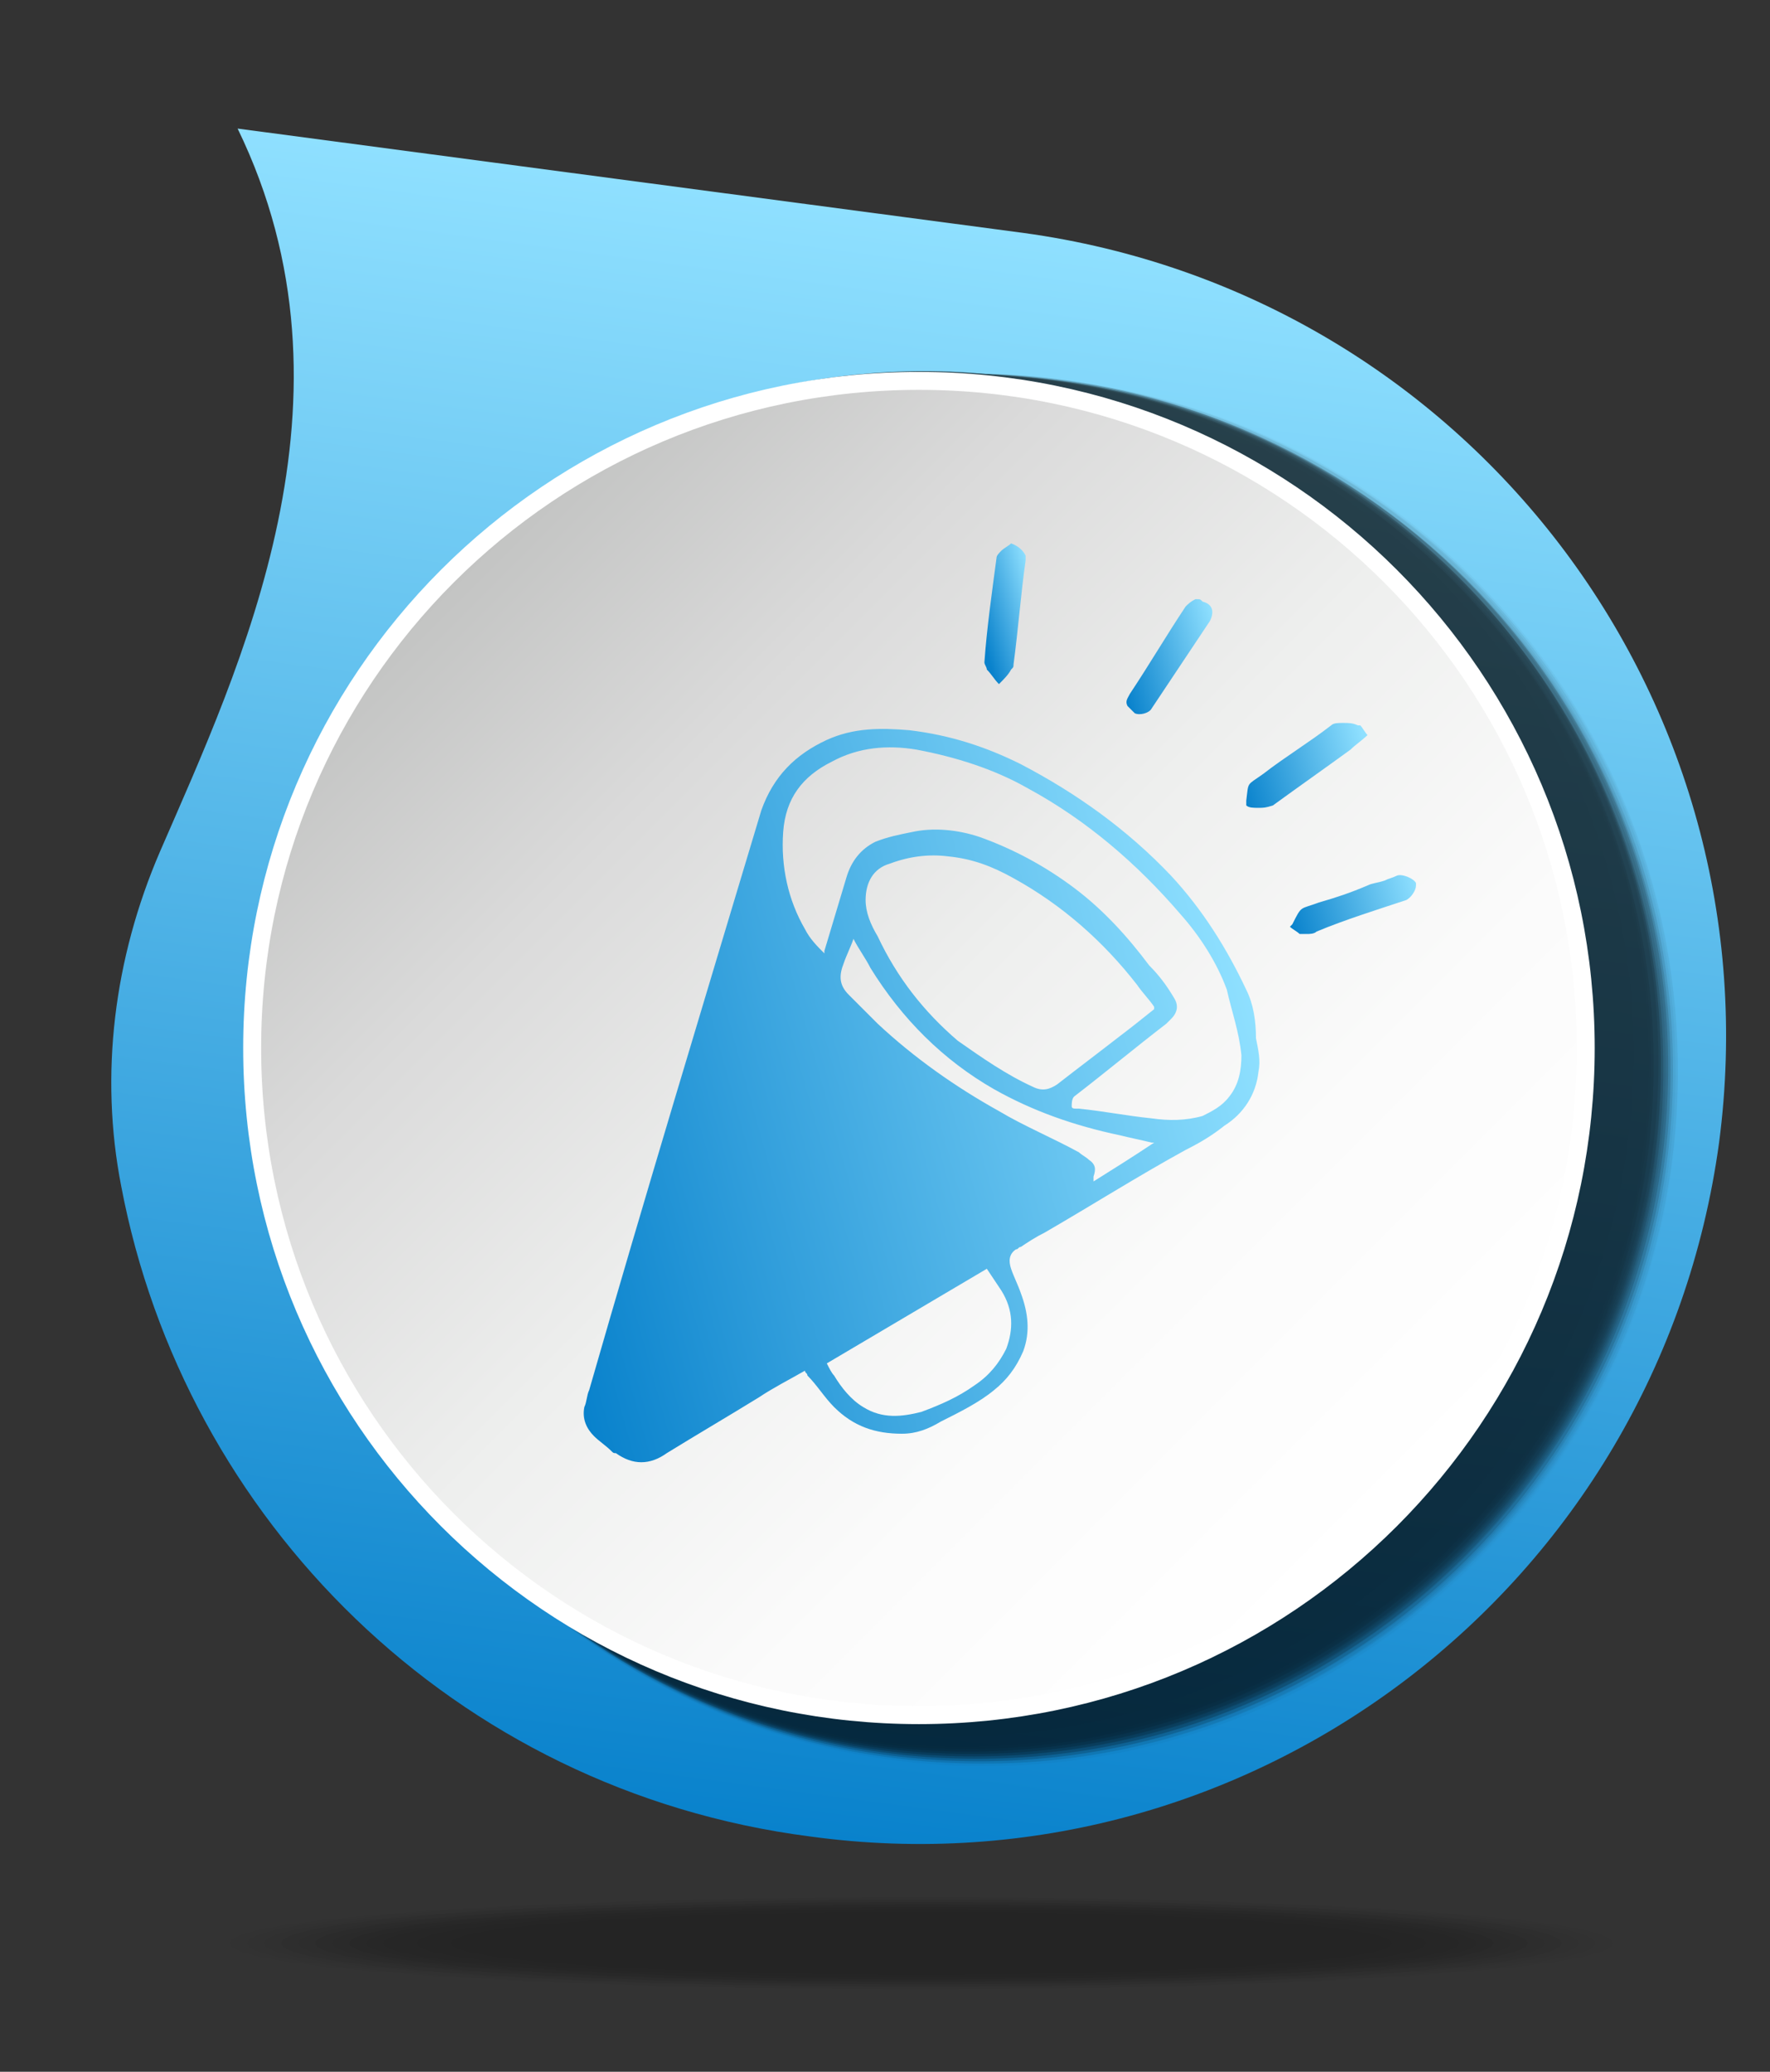 <?xml version="1.0" encoding="utf-8"?>
<!-- Generator: Adobe Illustrator 21.0.0, SVG Export Plug-In . SVG Version: 6.00 Build 0)  -->
<svg version="1.1" id="Calque_1" xmlns="http://www.w3.org/2000/svg" xmlns:xlink="http://www.w3.org/1999/xlink" x="0px" y="0px"
	 viewBox="0 0 73 85.4" style="enable-background:new 0 0 73 85.4;" xml:space="preserve">
<rect x="0" y="0" width="73" height="85.4" fill="#333333" stroke="none"/>
<style type="text/css">
	.st0{opacity:0.3;}
	.st1{opacity:0;fill:url(#SVGID_1_);}
	.st2{opacity:2.439100e-02;fill:url(#SVGID_2_);}
	.st3{opacity:4.878100e-02;fill:url(#SVGID_3_);}
	.st4{opacity:7.317100e-02;fill:url(#SVGID_4_);}
	.st5{opacity:9.756100e-02;fill:url(#SVGID_5_);}
	.st6{opacity:0.122;fill:url(#SVGID_6_);}
	.st7{opacity:0.146;fill:url(#SVGID_7_);}
	.st8{opacity:0.171;fill:url(#SVGID_8_);}
	.st9{opacity:0.195;fill:url(#SVGID_9_);}
	.st10{opacity:0.22;fill:url(#SVGID_10_);}
	.st11{opacity:0.244;fill:url(#SVGID_11_);}
	.st12{opacity:0.268;fill:url(#SVGID_12_);}
	.st13{opacity:0.293;fill:url(#SVGID_13_);}
	.st14{opacity:0.317;fill:url(#SVGID_14_);}
	.st15{opacity:0.342;fill:url(#SVGID_15_);}
	.st16{opacity:0.366;fill:url(#SVGID_16_);}
	.st17{opacity:0.39;fill:url(#SVGID_17_);}
	.st18{opacity:0.415;fill:url(#SVGID_18_);}
	.st19{opacity:0.439;fill:url(#SVGID_19_);}
	.st20{opacity:0.463;fill:url(#SVGID_20_);}
	.st21{opacity:0.488;fill:url(#SVGID_21_);}
	.st22{opacity:0.512;fill:url(#SVGID_22_);}
	.st23{opacity:0.537;fill:url(#SVGID_23_);}
	.st24{opacity:0.561;fill:url(#SVGID_24_);}
	.st25{opacity:0.585;fill:url(#SVGID_25_);}
	.st26{opacity:0.61;fill:url(#SVGID_26_);}
	.st27{opacity:0.634;fill:url(#SVGID_27_);}
	.st28{opacity:0.658;fill:url(#SVGID_28_);}
	.st29{opacity:0.683;fill:url(#SVGID_29_);}
	.st30{opacity:0.707;fill:url(#SVGID_30_);}
	.st31{opacity:0.732;fill:url(#SVGID_31_);}
	.st32{opacity:0.756;fill:url(#SVGID_32_);}
	.st33{opacity:0.78;fill:url(#SVGID_33_);}
	.st34{opacity:0.805;fill:url(#SVGID_34_);}
	.st35{opacity:0.829;fill:url(#SVGID_35_);}
	.st36{opacity:0.854;fill:url(#SVGID_36_);}
	.st37{opacity:0.878;fill:url(#SVGID_37_);}
	.st38{opacity:0.902;fill:url(#SVGID_38_);}
	.st39{opacity:0.927;fill:url(#SVGID_39_);}
	.st40{opacity:0.951;fill:url(#SVGID_40_);}
	.st41{opacity:0.976;fill:url(#SVGID_41_);}
	.st42{fill:url(#SVGID_42_);}
	.st43{fill:url(#SVGID_43_);}
	.st44{opacity:0.7;}
	.st45{opacity:0;}
	.st46{opacity:1.408400e-02;}
	.st47{opacity:2.816800e-02;}
	.st48{opacity:4.225300e-02;}
	.st49{opacity:5.633800e-02;}
	.st50{opacity:7.042200e-02;}
	.st51{opacity:8.450700e-02;}
	.st52{opacity:9.859100e-02;}
	.st53{opacity:0.113;}
	.st54{opacity:0.127;}
	.st55{opacity:0.141;}
	.st56{opacity:0.155;}
	.st57{opacity:0.169;}
	.st58{opacity:0.183;}
	.st59{opacity:0.197;}
	.st60{opacity:0.211;}
	.st61{opacity:0.225;}
	.st62{opacity:0.239;}
	.st63{opacity:0.254;}
	.st64{opacity:0.268;}
	.st65{opacity:0.282;}
	.st66{opacity:0.296;}
	.st67{opacity:0.31;}
	.st68{opacity:0.324;}
	.st69{opacity:0.338;}
	.st70{opacity:0.352;}
	.st71{opacity:0.366;}
	.st72{opacity:0.38;}
	.st73{opacity:0.394;}
	.st74{opacity:0.408;}
	.st75{opacity:0.422;}
	.st76{opacity:0.437;}
	.st77{opacity:0.451;}
	.st78{opacity:0.465;}
	.st79{opacity:0.479;}
	.st80{opacity:0.493;}
	.st81{opacity:0.507;}
	.st82{opacity:0.521;}
	.st83{opacity:0.535;}
	.st84{opacity:0.549;}
	.st85{opacity:0.563;}
	.st86{opacity:0.578;}
	.st87{opacity:0.592;}
	.st88{opacity:0.606;}
	.st89{opacity:0.62;}
	.st90{opacity:0.634;}
	.st91{opacity:0.648;}
	.st92{opacity:0.662;}
	.st93{opacity:0.676;}
	.st94{opacity:0.69;}
	.st95{opacity:0.704;}
	.st96{opacity:0.718;}
	.st97{opacity:0.732;}
	.st98{opacity:0.747;}
	.st99{opacity:0.761;}
	.st100{opacity:0.775;}
	.st101{opacity:0.789;}
	.st102{opacity:0.803;}
	.st103{opacity:0.817;}
	.st104{opacity:0.831;}
	.st105{opacity:0.845;}
	.st106{opacity:0.859;}
	.st107{opacity:0.873;}
	.st108{opacity:0.887;}
	.st109{opacity:0.901;}
	.st110{opacity:0.915;}
	.st111{opacity:0.93;}
	.st112{opacity:0.944;}
	.st113{opacity:0.958;}
	.st114{opacity:0.972;}
	.st115{opacity:0.986;}
	.st116{fill:url(#SVGID_44_);stroke:#FFFFFF;stroke-width:0.74;stroke-miterlimit:10;}
	.st117{fill:url(#SVGID_45_);}
	.st118{opacity:0;fill:url(#SVGID_46_);}
	.st119{opacity:2.439100e-02;fill:url(#SVGID_47_);}
	.st120{opacity:4.878100e-02;fill:url(#SVGID_48_);}
	.st121{opacity:7.317100e-02;fill:url(#SVGID_49_);}
	.st122{opacity:9.756100e-02;fill:url(#SVGID_50_);}
	.st123{opacity:0.122;fill:url(#SVGID_51_);}
	.st124{opacity:0.146;fill:url(#SVGID_52_);}
	.st125{opacity:0.171;fill:url(#SVGID_53_);}
	.st126{opacity:0.195;fill:url(#SVGID_54_);}
	.st127{opacity:0.22;fill:url(#SVGID_55_);}
	.st128{opacity:0.244;fill:url(#SVGID_56_);}
	.st129{opacity:0.268;fill:url(#SVGID_57_);}
	.st130{opacity:0.293;fill:url(#SVGID_58_);}
	.st131{opacity:0.317;fill:url(#SVGID_59_);}
	.st132{opacity:0.342;fill:url(#SVGID_60_);}
	.st133{opacity:0.366;fill:url(#SVGID_61_);}
	.st134{opacity:0.39;fill:url(#SVGID_62_);}
	.st135{opacity:0.415;fill:url(#SVGID_63_);}
	.st136{opacity:0.439;fill:url(#SVGID_64_);}
	.st137{opacity:0.463;fill:url(#SVGID_65_);}
	.st138{opacity:0.488;fill:url(#SVGID_66_);}
	.st139{opacity:0.512;fill:url(#SVGID_67_);}
	.st140{opacity:0.537;fill:url(#SVGID_68_);}
	.st141{opacity:0.561;fill:url(#SVGID_69_);}
	.st142{opacity:0.585;fill:url(#SVGID_70_);}
	.st143{opacity:0.61;fill:url(#SVGID_71_);}
	.st144{opacity:0.634;fill:url(#SVGID_72_);}
	.st145{opacity:0.658;fill:url(#SVGID_73_);}
	.st146{opacity:0.683;fill:url(#SVGID_74_);}
	.st147{opacity:0.707;fill:url(#SVGID_75_);}
	.st148{opacity:0.732;fill:url(#SVGID_76_);}
	.st149{opacity:0.756;fill:url(#SVGID_77_);}
	.st150{opacity:0.78;fill:url(#SVGID_78_);}
	.st151{opacity:0.805;fill:url(#SVGID_79_);}
	.st152{opacity:0.829;fill:url(#SVGID_80_);}
	.st153{opacity:0.854;fill:url(#SVGID_81_);}
	.st154{opacity:0.878;fill:url(#SVGID_82_);}
	.st155{opacity:0.902;fill:url(#SVGID_83_);}
	.st156{opacity:0.927;fill:url(#SVGID_84_);}
	.st157{opacity:0.951;fill:url(#SVGID_85_);}
	.st158{opacity:0.976;fill:url(#SVGID_86_);}
	.st159{fill:url(#SVGID_87_);}
	.st160{fill:url(#SVGID_88_);}
	.st161{opacity:1.408451e-02;}
	.st162{opacity:2.816901e-02;}
	.st163{opacity:4.225352e-02;}
	.st164{opacity:5.633803e-02;}
	.st165{opacity:7.042254e-02;}
	.st166{opacity:8.450704e-02;}
	.st167{opacity:9.859155e-02;}
	.st168{fill:url(#SVGID_89_);stroke:#FFFFFF;stroke-width:0.74;stroke-miterlimit:10;}
	.st169{opacity:0;fill:url(#SVGID_90_);}
	.st170{opacity:2.439100e-02;fill:url(#SVGID_91_);}
	.st171{opacity:4.878100e-02;fill:url(#SVGID_92_);}
	.st172{opacity:7.317100e-02;fill:url(#SVGID_93_);}
	.st173{opacity:9.756100e-02;fill:url(#SVGID_94_);}
	.st174{opacity:0.122;fill:url(#SVGID_95_);}
	.st175{opacity:0.146;fill:url(#SVGID_96_);}
	.st176{opacity:0.171;fill:url(#SVGID_97_);}
	.st177{opacity:0.195;fill:url(#SVGID_98_);}
	.st178{opacity:0.22;fill:url(#SVGID_99_);}
	.st179{opacity:0.244;fill:url(#SVGID_100_);}
	.st180{opacity:0.268;fill:url(#SVGID_101_);}
	.st181{opacity:0.293;fill:url(#SVGID_102_);}
	.st182{opacity:0.317;fill:url(#SVGID_103_);}
	.st183{opacity:0.342;fill:url(#SVGID_104_);}
	.st184{opacity:0.366;fill:url(#SVGID_105_);}
	.st185{opacity:0.39;fill:url(#SVGID_106_);}
	.st186{opacity:0.415;fill:url(#SVGID_107_);}
	.st187{opacity:0.439;fill:url(#SVGID_108_);}
	.st188{opacity:0.463;fill:url(#SVGID_109_);}
	.st189{opacity:0.488;fill:url(#SVGID_110_);}
	.st190{opacity:0.512;fill:url(#SVGID_111_);}
	.st191{opacity:0.537;fill:url(#SVGID_112_);}
	.st192{opacity:0.561;fill:url(#SVGID_113_);}
	.st193{opacity:0.585;fill:url(#SVGID_114_);}
	.st194{opacity:0.61;fill:url(#SVGID_115_);}
	.st195{opacity:0.634;fill:url(#SVGID_116_);}
	.st196{opacity:0.658;fill:url(#SVGID_117_);}
	.st197{opacity:0.683;fill:url(#SVGID_118_);}
	.st198{opacity:0.707;fill:url(#SVGID_119_);}
	.st199{opacity:0.732;fill:url(#SVGID_120_);}
	.st200{opacity:0.756;fill:url(#SVGID_121_);}
	.st201{opacity:0.78;fill:url(#SVGID_122_);}
	.st202{opacity:0.805;fill:url(#SVGID_123_);}
	.st203{opacity:0.829;fill:url(#SVGID_124_);}
	.st204{opacity:0.854;fill:url(#SVGID_125_);}
	.st205{opacity:0.878;fill:url(#SVGID_126_);}
	.st206{opacity:0.902;fill:url(#SVGID_127_);}
	.st207{opacity:0.927;fill:url(#SVGID_128_);}
	.st208{opacity:0.951;fill:url(#SVGID_129_);}
	.st209{opacity:0.976;fill:url(#SVGID_130_);}
	.st210{fill:url(#SVGID_131_);}
	.st211{fill:url(#SVGID_132_);}
	.st212{fill:url(#SVGID_133_);stroke:#FFFFFF;stroke-width:0.74;stroke-miterlimit:10;}
	.st213{opacity:0;fill:url(#SVGID_134_);}
	.st214{opacity:2.439100e-02;fill:url(#SVGID_135_);}
	.st215{opacity:4.878100e-02;fill:url(#SVGID_136_);}
	.st216{opacity:7.317100e-02;fill:url(#SVGID_137_);}
	.st217{opacity:9.756100e-02;fill:url(#SVGID_138_);}
	.st218{opacity:0.122;fill:url(#SVGID_139_);}
	.st219{opacity:0.146;fill:url(#SVGID_140_);}
	.st220{opacity:0.171;fill:url(#SVGID_141_);}
	.st221{opacity:0.195;fill:url(#SVGID_142_);}
	.st222{opacity:0.22;fill:url(#SVGID_143_);}
	.st223{opacity:0.244;fill:url(#SVGID_144_);}
	.st224{opacity:0.268;fill:url(#SVGID_145_);}
	.st225{opacity:0.293;fill:url(#SVGID_146_);}
	.st226{opacity:0.317;fill:url(#SVGID_147_);}
	.st227{opacity:0.342;fill:url(#SVGID_148_);}
	.st228{opacity:0.366;fill:url(#SVGID_149_);}
	.st229{opacity:0.39;fill:url(#SVGID_150_);}
	.st230{opacity:0.415;fill:url(#SVGID_151_);}
	.st231{opacity:0.439;fill:url(#SVGID_152_);}
	.st232{opacity:0.463;fill:url(#SVGID_153_);}
	.st233{opacity:0.488;fill:url(#SVGID_154_);}
	.st234{opacity:0.512;fill:url(#SVGID_155_);}
	.st235{opacity:0.537;fill:url(#SVGID_156_);}
	.st236{opacity:0.561;fill:url(#SVGID_157_);}
	.st237{opacity:0.585;fill:url(#SVGID_158_);}
	.st238{opacity:0.61;fill:url(#SVGID_159_);}
	.st239{opacity:0.634;fill:url(#SVGID_160_);}
	.st240{opacity:0.658;fill:url(#SVGID_161_);}
	.st241{opacity:0.683;fill:url(#SVGID_162_);}
	.st242{opacity:0.707;fill:url(#SVGID_163_);}
	.st243{opacity:0.732;fill:url(#SVGID_164_);}
	.st244{opacity:0.756;fill:url(#SVGID_165_);}
	.st245{opacity:0.78;fill:url(#SVGID_166_);}
	.st246{opacity:0.805;fill:url(#SVGID_167_);}
	.st247{opacity:0.829;fill:url(#SVGID_168_);}
	.st248{opacity:0.854;fill:url(#SVGID_169_);}
	.st249{opacity:0.878;fill:url(#SVGID_170_);}
	.st250{opacity:0.902;fill:url(#SVGID_171_);}
	.st251{opacity:0.927;fill:url(#SVGID_172_);}
	.st252{opacity:0.951;fill:url(#SVGID_173_);}
	.st253{opacity:0.976;fill:url(#SVGID_174_);}
	.st254{fill:url(#SVGID_175_);}
	.st255{fill:url(#SVGID_176_);}
	.st256{fill:url(#SVGID_177_);stroke:#FFFFFF;stroke-width:0.74;stroke-miterlimit:10;}
	.st257{opacity:0;fill:url(#SVGID_178_);}
	.st258{opacity:2.439100e-02;fill:url(#SVGID_179_);}
	.st259{opacity:4.878100e-02;fill:url(#SVGID_180_);}
	.st260{opacity:7.317100e-02;fill:url(#SVGID_181_);}
	.st261{opacity:9.756100e-02;fill:url(#SVGID_182_);}
	.st262{opacity:0.122;fill:url(#SVGID_183_);}
	.st263{opacity:0.146;fill:url(#SVGID_184_);}
	.st264{opacity:0.171;fill:url(#SVGID_185_);}
	.st265{opacity:0.195;fill:url(#SVGID_186_);}
	.st266{opacity:0.22;fill:url(#SVGID_187_);}
	.st267{opacity:0.244;fill:url(#SVGID_188_);}
	.st268{opacity:0.268;fill:url(#SVGID_189_);}
	.st269{opacity:0.293;fill:url(#SVGID_190_);}
	.st270{opacity:0.317;fill:url(#SVGID_191_);}
	.st271{opacity:0.342;fill:url(#SVGID_192_);}
	.st272{opacity:0.366;fill:url(#SVGID_193_);}
	.st273{opacity:0.39;fill:url(#SVGID_194_);}
	.st274{opacity:0.415;fill:url(#SVGID_195_);}
	.st275{opacity:0.439;fill:url(#SVGID_196_);}
	.st276{opacity:0.463;fill:url(#SVGID_197_);}
	.st277{opacity:0.488;fill:url(#SVGID_198_);}
	.st278{opacity:0.512;fill:url(#SVGID_199_);}
	.st279{opacity:0.537;fill:url(#SVGID_200_);}
	.st280{opacity:0.561;fill:url(#SVGID_201_);}
	.st281{opacity:0.585;fill:url(#SVGID_202_);}
	.st282{opacity:0.61;fill:url(#SVGID_203_);}
	.st283{opacity:0.634;fill:url(#SVGID_204_);}
	.st284{opacity:0.658;fill:url(#SVGID_205_);}
	.st285{opacity:0.683;fill:url(#SVGID_206_);}
	.st286{opacity:0.707;fill:url(#SVGID_207_);}
	.st287{opacity:0.732;fill:url(#SVGID_208_);}
	.st288{opacity:0.756;fill:url(#SVGID_209_);}
	.st289{opacity:0.78;fill:url(#SVGID_210_);}
	.st290{opacity:0.805;fill:url(#SVGID_211_);}
	.st291{opacity:0.829;fill:url(#SVGID_212_);}
	.st292{opacity:0.854;fill:url(#SVGID_213_);}
	.st293{opacity:0.878;fill:url(#SVGID_214_);}
	.st294{opacity:0.902;fill:url(#SVGID_215_);}
	.st295{opacity:0.927;fill:url(#SVGID_216_);}
	.st296{opacity:0.951;fill:url(#SVGID_217_);}
	.st297{opacity:0.976;fill:url(#SVGID_218_);}
	.st298{fill:url(#SVGID_219_);}
	.st299{fill:url(#SVGID_220_);}
	.st300{fill:url(#SVGID_221_);stroke:#FFFFFF;stroke-width:0.74;stroke-miterlimit:10;}
	.st301{opacity:0;fill:url(#SVGID_222_);}
	.st302{opacity:2.439100e-02;fill:url(#SVGID_223_);}
	.st303{opacity:4.878100e-02;fill:url(#SVGID_224_);}
	.st304{opacity:7.317100e-02;fill:url(#SVGID_225_);}
	.st305{opacity:9.756100e-02;fill:url(#SVGID_226_);}
	.st306{opacity:0.122;fill:url(#SVGID_227_);}
	.st307{opacity:0.146;fill:url(#SVGID_228_);}
	.st308{opacity:0.171;fill:url(#SVGID_229_);}
	.st309{opacity:0.195;fill:url(#SVGID_230_);}
	.st310{opacity:0.22;fill:url(#SVGID_231_);}
	.st311{opacity:0.244;fill:url(#SVGID_232_);}
	.st312{opacity:0.268;fill:url(#SVGID_233_);}
	.st313{opacity:0.293;fill:url(#SVGID_234_);}
	.st314{opacity:0.317;fill:url(#SVGID_235_);}
	.st315{opacity:0.342;fill:url(#SVGID_236_);}
	.st316{opacity:0.366;fill:url(#SVGID_237_);}
	.st317{opacity:0.39;fill:url(#SVGID_238_);}
	.st318{opacity:0.415;fill:url(#SVGID_239_);}
	.st319{opacity:0.439;fill:url(#SVGID_240_);}
	.st320{opacity:0.463;fill:url(#SVGID_241_);}
	.st321{opacity:0.488;fill:url(#SVGID_242_);}
	.st322{opacity:0.512;fill:url(#SVGID_243_);}
	.st323{opacity:0.537;fill:url(#SVGID_244_);}
	.st324{opacity:0.561;fill:url(#SVGID_245_);}
	.st325{opacity:0.585;fill:url(#SVGID_246_);}
	.st326{opacity:0.61;fill:url(#SVGID_247_);}
	.st327{opacity:0.634;fill:url(#SVGID_248_);}
	.st328{opacity:0.658;fill:url(#SVGID_249_);}
	.st329{opacity:0.683;fill:url(#SVGID_250_);}
	.st330{opacity:0.707;fill:url(#SVGID_251_);}
	.st331{opacity:0.732;fill:url(#SVGID_252_);}
	.st332{opacity:0.756;fill:url(#SVGID_253_);}
	.st333{opacity:0.78;fill:url(#SVGID_254_);}
	.st334{opacity:0.805;fill:url(#SVGID_255_);}
	.st335{opacity:0.829;fill:url(#SVGID_256_);}
	.st336{opacity:0.854;fill:url(#SVGID_257_);}
	.st337{opacity:0.878;fill:url(#SVGID_258_);}
	.st338{opacity:0.902;fill:url(#SVGID_259_);}
	.st339{opacity:0.927;fill:url(#SVGID_260_);}
	.st340{opacity:0.951;fill:url(#SVGID_261_);}
	.st341{opacity:0.976;fill:url(#SVGID_262_);}
	.st342{fill:url(#SVGID_263_);}
	.st343{fill:url(#SVGID_264_);}
	.st344{fill:url(#SVGID_265_);stroke:#FFFFFF;stroke-width:0.74;stroke-miterlimit:10;}
	.st345{fill:url(#SVGID_266_);}
	.st346{fill:url(#SVGID_267_);}
	.st347{fill:url(#SVGID_268_);}
	.st348{fill:url(#SVGID_269_);}
	.st349{fill:url(#SVGID_270_);}
	.st350{fill:url(#SVGID_271_);}
	.st351{fill:url(#SVGID_272_);}
	.st352{fill:url(#SVGID_273_);}
	.st353{fill:url(#SVGID_274_);}
	.st354{fill:url(#SVGID_275_);}
	.st355{fill:url(#SVGID_276_);}
	.st356{fill:url(#SVGID_277_);}
	.st357{fill:url(#SVGID_278_);}
	.st358{fill:url(#SVGID_279_);}
	.st359{fill:url(#SVGID_280_);}
	.st360{fill:url(#SVGID_281_);}
	.st361{fill:url(#SVGID_282_);}
	.st362{fill:url(#SVGID_283_);}
	.st363{fill:url(#SVGID_284_);}
	.st364{fill:url(#SVGID_285_);}
</style>
<g class="st0">
	
		<radialGradient id="SVGID_1_" cx="79.81" cy="146.155" r="4.923" gradientTransform="matrix(7.105 0 0 0.366 -529.104 26.591)" gradientUnits="userSpaceOnUse">
		<stop  offset="0" style="stop-color:#000000"/>
		<stop  offset="1" style="stop-color:#000000"/>
	</radialGradient>
	<ellipse class="st1" cx="38" cy="80.1" rx="29.9" ry="2"/>
	
		<radialGradient id="SVGID_2_" cx="79.485" cy="150.151" r="4.941" gradientTransform="matrix(6.906 0 0 0.356 -510.92 26.586)" gradientUnits="userSpaceOnUse">
		<stop  offset="0" style="stop-color:#000000"/>
		<stop  offset="1" style="stop-color:#000000"/>
	</radialGradient>
	<ellipse class="st2" cx="38" cy="80.1" rx="29.2" ry="2"/>
	
		<radialGradient id="SVGID_3_" cx="79.144" cy="154.374" r="4.958" gradientTransform="matrix(6.706 0 0 0.346 -492.76 26.579)" gradientUnits="userSpaceOnUse">
		<stop  offset="0" style="stop-color:#000000"/>
		<stop  offset="1" style="stop-color:#000000"/>
	</radialGradient>
	<ellipse class="st3" cx="38" cy="80.1" rx="28.5" ry="1.9"/>
	
		<radialGradient id="SVGID_4_" cx="78.782" cy="158.841" r="4.977" gradientTransform="matrix(6.506 0 0 0.337 -474.6 26.573)" gradientUnits="userSpaceOnUse">
		<stop  offset="0" style="stop-color:#000000"/>
		<stop  offset="1" style="stop-color:#000000"/>
	</radialGradient>
	<ellipse class="st4" cx="38" cy="80.1" rx="27.8" ry="1.9"/>
	
		<radialGradient id="SVGID_5_" cx="78.397" cy="163.574" r="4.997" gradientTransform="matrix(6.307 0 0 0.327 -456.44 26.566)" gradientUnits="userSpaceOnUse">
		<stop  offset="0" style="stop-color:#000000"/>
		<stop  offset="1" style="stop-color:#000000"/>
	</radialGradient>
	<ellipse class="st5" cx="38" cy="80.1" rx="27.1" ry="1.8"/>
	
		<radialGradient id="SVGID_6_" cx="77.987" cy="168.593" r="5.018" gradientTransform="matrix(6.107 0 0 0.317 -438.279 26.56)" gradientUnits="userSpaceOnUse">
		<stop  offset="0" style="stop-color:#000000"/>
		<stop  offset="1" style="stop-color:#000000"/>
	</radialGradient>
	<ellipse class="st6" cx="38" cy="80.1" rx="26.4" ry="1.8"/>
	
		<radialGradient id="SVGID_7_" cx="77.549" cy="176.634" r="5.042" gradientTransform="matrix(5.907 0 0 0.307 -420.119 25.739)" gradientUnits="userSpaceOnUse">
		<stop  offset="0" style="stop-color:#000000"/>
		<stop  offset="1" style="stop-color:#000000"/>
	</radialGradient>
	<ellipse class="st7" cx="38" cy="80.1" rx="25.7" ry="1.7"/>
	
		<radialGradient id="SVGID_8_" cx="77.081" cy="182.409" r="5.067" gradientTransform="matrix(5.707 0 0 0.298 -401.959 25.733)" gradientUnits="userSpaceOnUse">
		<stop  offset="0" style="stop-color:#000000"/>
		<stop  offset="1" style="stop-color:#000000"/>
	</radialGradient>
	<ellipse class="st8" cx="38" cy="80.1" rx="25" ry="1.7"/>
	
		<radialGradient id="SVGID_9_" cx="76.578" cy="188.573" r="5.092" gradientTransform="matrix(5.508 0 0 0.288 -383.799 25.726)" gradientUnits="userSpaceOnUse">
		<stop  offset="0" style="stop-color:#000000"/>
		<stop  offset="1" style="stop-color:#000000"/>
	</radialGradient>
	<ellipse class="st9" cx="38" cy="80.1" rx="24.3" ry="1.6"/>
	
		<radialGradient id="SVGID_10_" cx="76.038" cy="195.168" r="5.12" gradientTransform="matrix(5.308 0 0 0.278 -365.639 25.719)" gradientUnits="userSpaceOnUse">
		<stop  offset="0" style="stop-color:#000000"/>
		<stop  offset="1" style="stop-color:#000000"/>
	</radialGradient>
	<ellipse class="st10" cx="38" cy="80.1" rx="23.6" ry="1.6"/>
	
		<radialGradient id="SVGID_11_" cx="75.456" cy="202.238" r="5.15" gradientTransform="matrix(5.108 0 0 0.269 -347.479 25.713)" gradientUnits="userSpaceOnUse">
		<stop  offset="0" style="stop-color:#000000"/>
		<stop  offset="1" style="stop-color:#000000"/>
	</radialGradient>
	<ellipse class="st11" cx="38" cy="80.1" rx="22.9" ry="1.5"/>
	
		<radialGradient id="SVGID_12_" cx="74.826" cy="209.837" r="5.183" gradientTransform="matrix(4.909 0 0 0.259 -329.318 25.706)" gradientUnits="userSpaceOnUse">
		<stop  offset="0" style="stop-color:#000000"/>
		<stop  offset="1" style="stop-color:#000000"/>
	</radialGradient>
	<ellipse class="st12" cx="38" cy="80.1" rx="22.2" ry="1.5"/>
	
		<radialGradient id="SVGID_13_" cx="74.142" cy="218.027" r="5.218" gradientTransform="matrix(4.709 0 0 0.249 -311.158 25.7)" gradientUnits="userSpaceOnUse">
		<stop  offset="0" style="stop-color:#000000"/>
		<stop  offset="1" style="stop-color:#000000"/>
	</radialGradient>
	<ellipse class="st13" cx="38" cy="80.1" rx="21.5" ry="1.4"/>
	
		<radialGradient id="SVGID_14_" cx="73.399" cy="226.881" r="5.256" gradientTransform="matrix(4.509 0 0 0.24 -292.998 25.693)" gradientUnits="userSpaceOnUse">
		<stop  offset="0" style="stop-color:#000000"/>
		<stop  offset="1" style="stop-color:#000000"/>
	</radialGradient>
	<ellipse class="st14" cx="38" cy="80.1" rx="20.8" ry="1.4"/>
	
		<radialGradient id="SVGID_15_" cx="72.586" cy="236.484" r="5.297" gradientTransform="matrix(4.31 0 0 0.23 -274.838 25.686)" gradientUnits="userSpaceOnUse">
		<stop  offset="0" style="stop-color:#000000"/>
		<stop  offset="1" style="stop-color:#000000"/>
	</radialGradient>
	<ellipse class="st15" cx="38" cy="80.1" rx="20.1" ry="1.3"/>
	
		<radialGradient id="SVGID_16_" cx="71.694" cy="246.928" r="5.342" gradientTransform="matrix(4.11 0 0 0.22 -256.678 25.68)" gradientUnits="userSpaceOnUse">
		<stop  offset="0" style="stop-color:#000000"/>
		<stop  offset="1" style="stop-color:#000000"/>
	</radialGradient>
	<ellipse class="st16" cx="38" cy="80.1" rx="19.4" ry="1.3"/>
	
		<radialGradient id="SVGID_17_" cx="70.712" cy="262.329" r="5.394" gradientTransform="matrix(3.91 0 0 0.21 -238.518 24.86)" gradientUnits="userSpaceOnUse">
		<stop  offset="0" style="stop-color:#000000"/>
		<stop  offset="1" style="stop-color:#000000"/>
	</radialGradient>
	<ellipse class="st17" cx="38" cy="80.1" rx="18.7" ry="1.3"/>
	
		<radialGradient id="SVGID_18_" cx="69.623" cy="275.04" r="5.449" gradientTransform="matrix(3.711 0 0 0.201 -220.358 24.854)" gradientUnits="userSpaceOnUse">
		<stop  offset="0" style="stop-color:#000000"/>
		<stop  offset="1" style="stop-color:#000000"/>
	</radialGradient>
	<ellipse class="st18" cx="38" cy="80.1" rx="18" ry="1.2"/>
	
		<radialGradient id="SVGID_19_" cx="68.411" cy="289.041" r="5.509" gradientTransform="matrix(3.511 0 0 0.191 -202.197 24.847)" gradientUnits="userSpaceOnUse">
		<stop  offset="0" style="stop-color:#000000"/>
		<stop  offset="1" style="stop-color:#000000"/>
	</radialGradient>
	<ellipse class="st19" cx="38" cy="80.1" rx="17.2" ry="1.2"/>
	
		<radialGradient id="SVGID_20_" cx="67.052" cy="304.544" r="5.578" gradientTransform="matrix(3.311 0 0 0.181 -184.037 24.84)" gradientUnits="userSpaceOnUse">
		<stop  offset="0" style="stop-color:#000000"/>
		<stop  offset="1" style="stop-color:#000000"/>
	</radialGradient>
	<ellipse class="st20" cx="38" cy="80.1" rx="16.5" ry="1.1"/>
	
		<radialGradient id="SVGID_21_" cx="65.519" cy="321.797" r="5.655" gradientTransform="matrix(3.111 0 0 0.172 -165.877 24.834)" gradientUnits="userSpaceOnUse">
		<stop  offset="0" style="stop-color:#000000"/>
		<stop  offset="1" style="stop-color:#000000"/>
	</radialGradient>
	<ellipse class="st21" cx="38" cy="80.1" rx="15.8" ry="1.1"/>
	
		<radialGradient id="SVGID_22_" cx="63.776" cy="341.115" r="5.741" gradientTransform="matrix(2.912 0 0 0.162 -147.717 24.827)" gradientUnits="userSpaceOnUse">
		<stop  offset="0" style="stop-color:#000000"/>
		<stop  offset="1" style="stop-color:#000000"/>
	</radialGradient>
	<ellipse class="st22" cx="38" cy="80.1" rx="15.1" ry="1"/>
	
		<radialGradient id="SVGID_23_" cx="61.776" cy="362.894" r="5.839" gradientTransform="matrix(2.712 0 0 0.152 -129.558 24.821)" gradientUnits="userSpaceOnUse">
		<stop  offset="0" style="stop-color:#000000"/>
		<stop  offset="1" style="stop-color:#000000"/>
	</radialGradient>
	<ellipse class="st23" cx="38" cy="80.1" rx="14.4" ry="1"/>
	
		<radialGradient id="SVGID_24_" cx="59.459" cy="387.649" r="5.954" gradientTransform="matrix(2.512 0 0 0.142 -111.4 24.814)" gradientUnits="userSpaceOnUse">
		<stop  offset="0" style="stop-color:#000000"/>
		<stop  offset="1" style="stop-color:#000000"/>
	</radialGradient>
	<ellipse class="st24" cx="38" cy="80.1" rx="13.7" ry="0.9"/>
	
		<radialGradient id="SVGID_25_" cx="56.741" cy="416.012" r="6.084" gradientTransform="matrix(2.313 0 0 0.133 -93.241 24.807)" gradientUnits="userSpaceOnUse">
		<stop  offset="0" style="stop-color:#000000"/>
		<stop  offset="1" style="stop-color:#000000"/>
	</radialGradient>
	<ellipse class="st25" cx="38" cy="80.1" rx="13" ry="0.9"/>
	
		<radialGradient id="SVGID_26_" cx="53.51" cy="448.85" r="6.24" gradientTransform="matrix(2.113 0 0 0.123 -75.083 24.8)" gradientUnits="userSpaceOnUse">
		<stop  offset="0" style="stop-color:#000000"/>
		<stop  offset="1" style="stop-color:#000000"/>
	</radialGradient>
	<ellipse class="st26" cx="38" cy="80.1" rx="12.3" ry="0.8"/>
	
		<radialGradient id="SVGID_27_" cx="49.605" cy="494.911" r="6.43" gradientTransform="matrix(1.913 0 0 0.113 -56.925 23.98)" gradientUnits="userSpaceOnUse">
		<stop  offset="0" style="stop-color:#000000"/>
		<stop  offset="1" style="stop-color:#000000"/>
	</radialGradient>
	<ellipse class="st27" cx="38" cy="80.1" rx="11.6" ry="0.8"/>
	
		<radialGradient id="SVGID_28_" cx="44.789" cy="541.305" r="6.657" gradientTransform="matrix(1.714 0 0 0.104 -38.767 23.974)" gradientUnits="userSpaceOnUse">
		<stop  offset="0" style="stop-color:#000000"/>
		<stop  offset="1" style="stop-color:#000000"/>
	</radialGradient>
	<ellipse class="st28" cx="38" cy="80.1" rx="10.9" ry="0.7"/>
	
		<radialGradient id="SVGID_29_" cx="38.702" cy="597.302" r="6.941" gradientTransform="matrix(1.514 0 0 9.390000e-02 -20.608 23.967)" gradientUnits="userSpaceOnUse">
		<stop  offset="0" style="stop-color:#000000"/>
		<stop  offset="1" style="stop-color:#000000"/>
	</radialGradient>
	<ellipse class="st29" cx="38" cy="80.1" rx="10.2" ry="0.7"/>
	
		<radialGradient id="SVGID_30_" cx="30.765" cy="666.192" r="7.305" gradientTransform="matrix(1.314 0 0 8.420000e-02 -2.45 23.96)" gradientUnits="userSpaceOnUse">
		<stop  offset="0" style="stop-color:#000000"/>
		<stop  offset="1" style="stop-color:#000000"/>
	</radialGradient>
	<ellipse class="st30" cx="38" cy="80.1" rx="9.5" ry="0.6"/>
	
		<radialGradient id="SVGID_31_" cx="19.984" cy="753.022" r="7.791" gradientTransform="matrix(1.114 0 0 7.450000e-02 15.708 23.953)" gradientUnits="userSpaceOnUse">
		<stop  offset="0" style="stop-color:#000000"/>
		<stop  offset="1" style="stop-color:#000000"/>
	</radialGradient>
	<ellipse class="st31" cx="38" cy="80.1" rx="8.8" ry="0.6"/>
	
		<radialGradient id="SVGID_32_" cx="4.496" cy="865.841" r="8.476" gradientTransform="matrix(0.915 0 0 6.480000e-02 33.866 23.947)" gradientUnits="userSpaceOnUse">
		<stop  offset="0" style="stop-color:#000000"/>
		<stop  offset="1" style="stop-color:#000000"/>
	</radialGradient>
	<ellipse class="st32" cx="38" cy="80.1" rx="8.1" ry="0.5"/>
	
		<radialGradient id="SVGID_33_" cx="-19.645" cy="1018.385" r="9.52" gradientTransform="matrix(0.715 0 0 5.510000e-02 52.024 23.941)" gradientUnits="userSpaceOnUse">
		<stop  offset="0" style="stop-color:#000000"/>
		<stop  offset="1" style="stop-color:#000000"/>
	</radialGradient>
	<ellipse class="st33" cx="38" cy="80.1" rx="7.4" ry="0.5"/>
	
		<radialGradient id="SVGID_34_" cx="-62.496" cy="1236.122" r="11.325" gradientTransform="matrix(0.515 0 0 4.540000e-02 70.183 23.933)" gradientUnits="userSpaceOnUse">
		<stop  offset="0" style="stop-color:#000000"/>
		<stop  offset="1" style="stop-color:#000000"/>
	</radialGradient>
	<ellipse class="st34" cx="38" cy="80.1" rx="6.7" ry="0.4"/>
	
		<radialGradient id="SVGID_35_" cx="-159.579" cy="1572.155" r="15.332" gradientTransform="matrix(0.316 0 0 3.570000e-02 88.342 23.928)" gradientUnits="userSpaceOnUse">
		<stop  offset="0" style="stop-color:#000000"/>
		<stop  offset="1" style="stop-color:#000000"/>
	</radialGradient>
	<ellipse class="st35" cx="38" cy="80.1" rx="6" ry="0.4"/>
	
		<radialGradient id="SVGID_36_" cx="-591.206" cy="2158.979" r="33.322" gradientTransform="matrix(0.116 0 0 2.600000e-02 106.499 23.92)" gradientUnits="userSpaceOnUse">
		<stop  offset="0" style="stop-color:#000000"/>
		<stop  offset="1" style="stop-color:#000000"/>
	</radialGradient>
	<ellipse class="st36" cx="38" cy="80.1" rx="5.3" ry="0.3"/>
	
		<radialGradient id="SVGID_37_" cx="1034.36" cy="3515.643" r="40.356" gradientTransform="matrix(-8.380000e-02 0 0 1.620000e-02 124.658 23.1)" gradientUnits="userSpaceOnUse">
		<stop  offset="0" style="stop-color:#000000"/>
		<stop  offset="1" style="stop-color:#000000"/>
	</radialGradient>
	<ellipse class="st37" cx="38" cy="80.1" rx="4.6" ry="0.3"/>
	
		<radialGradient id="SVGID_38_" cx="369.798" cy="8763.022" r="27.246" gradientTransform="matrix(-0.283 0 0 6.500000e-03 142.816 23.094)" gradientUnits="userSpaceOnUse">
		<stop  offset="0" style="stop-color:#000000"/>
		<stop  offset="1" style="stop-color:#000000"/>
	</radialGradient>
	<ellipse class="st38" cx="38" cy="80.1" rx="3.8" ry="0.2"/>
	
		<radialGradient id="SVGID_39_" cx="254.544" cy="-17802.084" r="41.368" gradientTransform="matrix(-0.483 0 0 -3.200000e-03 160.974 23.087)" gradientUnits="userSpaceOnUse">
		<stop  offset="0" style="stop-color:#000000"/>
		<stop  offset="1" style="stop-color:#000000"/>
	</radialGradient>
	<ellipse class="st39" cx="38" cy="80.1" rx="3.1" ry="0.2"/>
	
		<radialGradient id="SVGID_40_" cx="206.698" cy="-4416.577" r="7.946" gradientTransform="matrix(-0.683 0 0 -1.290000e-02 179.133 23.08)" gradientUnits="userSpaceOnUse">
		<stop  offset="0" style="stop-color:#000000"/>
		<stop  offset="1" style="stop-color:#000000"/>
	</radialGradient>
	<ellipse class="st40" cx="38" cy="80.1" rx="2.4" ry="0.1"/>
	
		<radialGradient id="SVGID_41_" cx="180.503" cy="-2521.244" r="3.107" gradientTransform="matrix(-0.883 0 0 -2.260000e-02 197.291 23.073)" gradientUnits="userSpaceOnUse">
		<stop  offset="0" style="stop-color:#000000"/>
		<stop  offset="1" style="stop-color:#000000"/>
	</radialGradient>
	<ellipse class="st41" cx="38" cy="80.1" rx="1.7" ry="0.1"/>
	
		<radialGradient id="SVGID_42_" cx="163.975" cy="-1764.289" r="1.112" gradientTransform="matrix(-1.082 0 0 -3.230000e-02 215.449 23.067)" gradientUnits="userSpaceOnUse">
		<stop  offset="0" style="stop-color:#000000"/>
		<stop  offset="1" style="stop-color:#000000"/>
	</radialGradient>
	<ellipse class="st42" cx="38" cy="80.1" rx="1" ry="0"/>
</g>
<linearGradient id="SVGID_43_" gradientUnits="userSpaceOnUse" x1="524.035" y1="359.179" x2="590.758" y2="359.179" gradientTransform="matrix(-0.132 0.991 -0.991 -0.132 467.739 -462.282)">
	<stop  offset="0" style="stop-color:#8FE0FF"/>
	<stop  offset="1" style="stop-color:#0982CC"/>
</linearGradient>
<path class="st43" d="M70.9,47.1c2.4-18.3-10.4-35-28.7-37.5L9.8,5.3c5.4,11.1,0.1,22.2-3.2,29.8C4.7,39.5,4.1,44.3,5,48.9
	c2.6,13.7,13.7,24.9,28.4,26.8C51.6,78.2,68.4,65.4,70.9,47.1z"/>
<g class="st44">
	<path class="st45" d="M40.7,72.8C24.9,72.8,12,60,12,44.2c0-15.8,12.9-28.6,28.6-28.6s28.6,12.9,28.6,28.6
		C69.3,60,56.5,72.8,40.7,72.8z"/>
	<path class="st46" d="M40.6,72.8C24.9,72.8,12,60,12,44.2c0-15.8,12.8-28.6,28.6-28.6c15.8,0,28.6,12.8,28.6,28.6
		C69.3,60,56.4,72.8,40.6,72.8z"/>
	<path class="st47" d="M40.6,72.8C24.8,72.8,12,59.9,12,44.2c0-15.8,12.8-28.6,28.6-28.6c15.8,0,28.6,12.8,28.6,28.6
		C69.2,59.9,56.4,72.8,40.6,72.8z"/>
	<path class="st48" d="M40.6,72.7C24.8,72.7,12,59.9,12,44.1c0-15.8,12.8-28.6,28.6-28.6c15.8,0,28.6,12.8,28.6,28.6
		C69.2,59.9,56.3,72.7,40.6,72.7z"/>
	<path class="st49" d="M40.5,72.7c-15.8,0-28.6-12.8-28.6-28.6c0-15.8,12.8-28.6,28.6-28.6c15.8,0,28.6,12.8,28.6,28.6
		C69.1,59.9,56.3,72.7,40.5,72.7z"/>
	<path class="st50" d="M40.5,72.7c-15.7,0-28.6-12.8-28.6-28.6c0-15.8,12.8-28.6,28.6-28.6S69,28.4,69,44.1
		C69,59.9,56.2,72.7,40.5,72.7z"/>
	<path class="st51" d="M40.4,72.6c-15.7,0-28.5-12.8-28.5-28.5c0-15.7,12.8-28.5,28.5-28.5S69,28.4,69,44.1
		C69,59.8,56.2,72.6,40.4,72.6z"/>
	<path class="st52" d="M40.4,72.6c-15.7,0-28.5-12.8-28.5-28.5c0-15.7,12.8-28.5,28.5-28.5c15.7,0,28.5,12.8,28.5,28.5
		C68.9,59.8,56.1,72.6,40.4,72.6z"/>
	<path class="st53" d="M40.4,72.6c-15.7,0-28.5-12.8-28.5-28.5c0-15.7,12.8-28.5,28.5-28.5c15.7,0,28.5,12.8,28.5,28.5
		C68.9,59.8,56.1,72.6,40.4,72.6z"/>
	<path class="st54" d="M40.3,72.5c-15.7,0-28.5-12.8-28.5-28.5c0-15.7,12.8-28.5,28.5-28.5C56,15.5,68.8,28.3,68.8,44
		C68.8,59.8,56,72.5,40.3,72.5z"/>
	<path class="st55" d="M40.3,72.5c-15.7,0-28.5-12.8-28.5-28.5c0-15.7,12.8-28.5,28.5-28.5C56,15.5,68.8,28.3,68.8,44
		C68.8,59.7,56,72.5,40.3,72.5z"/>
	<path class="st56" d="M40.3,72.5c-15.7,0-28.5-12.8-28.5-28.5c0-15.7,12.8-28.5,28.5-28.5S68.7,28.3,68.7,44
		C68.7,59.7,56,72.5,40.3,72.5z"/>
	<path class="st57" d="M40.2,72.4c-15.7,0-28.5-12.8-28.5-28.4c0-15.7,12.8-28.4,28.5-28.4c15.7,0,28.4,12.8,28.4,28.4
		C68.7,59.7,55.9,72.4,40.2,72.4z"/>
	<path class="st58" d="M40.2,72.4c-15.7,0-28.4-12.8-28.4-28.4c0-15.7,12.8-28.4,28.4-28.4c15.7,0,28.4,12.8,28.4,28.4
		C68.6,59.6,55.9,72.4,40.2,72.4z"/>
	<path class="st59" d="M40.1,72.4c-15.7,0-28.4-12.7-28.4-28.4c0-15.7,12.7-28.4,28.4-28.4c15.7,0,28.4,12.7,28.4,28.4
		C68.6,59.6,55.8,72.4,40.1,72.4z"/>
	<path class="st60" d="M40.1,72.3c-15.7,0-28.4-12.7-28.4-28.4c0-15.7,12.7-28.4,28.4-28.4c15.7,0,28.4,12.7,28.4,28.4
		C68.5,59.6,55.8,72.3,40.1,72.3z"/>
	<path class="st61" d="M40.1,72.3c-15.7,0-28.4-12.7-28.4-28.4c0-15.7,12.7-28.4,28.4-28.4c15.7,0,28.4,12.7,28.4,28.4
		C68.4,59.6,55.7,72.3,40.1,72.3z"/>
	<path class="st62" d="M40,72.3c-15.6,0-28.4-12.7-28.4-28.4c0-15.6,12.7-28.4,28.4-28.4c15.6,0,28.4,12.7,28.4,28.4
		C68.4,59.5,55.7,72.3,40,72.3z"/>
	<path class="st63" d="M40,72.2c-15.6,0-28.4-12.7-28.4-28.4c0-15.6,12.7-28.4,28.4-28.4s28.4,12.7,28.4,28.4
		C68.3,59.5,55.6,72.2,40,72.2z"/>
	<path class="st64" d="M39.9,72.2c-15.6,0-28.3-12.7-28.3-28.3c0-15.6,12.7-28.3,28.3-28.3c15.6,0,28.3,12.7,28.3,28.3
		C68.3,59.5,55.6,72.2,39.9,72.2z"/>
	<path class="st65" d="M39.9,72.2c-15.6,0-28.3-12.7-28.3-28.3c0-15.6,12.7-28.3,28.3-28.3c15.6,0,28.3,12.7,28.3,28.3
		C68.2,59.5,55.5,72.2,39.9,72.2z"/>
	<path class="st66" d="M39.9,72.1c-15.6,0-28.3-12.7-28.3-28.3c0-15.6,12.7-28.3,28.3-28.3c15.6,0,28.3,12.7,28.3,28.3
		C68.2,59.4,55.5,72.1,39.9,72.1z"/>
	<path class="st67" d="M39.8,72.1c-15.6,0-28.3-12.7-28.3-28.3c0-15.6,12.7-28.3,28.3-28.3c15.6,0,28.3,12.7,28.3,28.3
		C68.1,59.4,55.4,72.1,39.8,72.1z"/>
	<path class="st68" d="M39.8,72.1c-15.6,0-28.3-12.7-28.3-28.3c0-15.6,12.7-28.3,28.3-28.3c15.6,0,28.3,12.7,28.3,28.3
		C68.1,59.4,55.4,72.1,39.8,72.1z"/>
	<path class="st69" d="M39.7,72c-15.6,0-28.3-12.7-28.3-28.3c0-15.6,12.7-28.3,28.3-28.3S68,28.2,68,43.8C68,59.3,55.3,72,39.7,72z"
		/>
	<path class="st70" d="M39.7,72c-15.6,0-28.2-12.7-28.2-28.2c0-15.6,12.7-28.2,28.2-28.2c15.6,0,28.2,12.7,28.2,28.2
		C67.9,59.3,55.3,72,39.7,72z"/>
	<path class="st71" d="M39.7,72c-15.6,0-28.2-12.7-28.2-28.2c0-15.6,12.7-28.2,28.2-28.2c15.6,0,28.2,12.7,28.2,28.2
		C67.9,59.3,55.2,72,39.7,72z"/>
	<path class="st72" d="M39.6,71.9c-15.6,0-28.2-12.7-28.2-28.2c0-15.6,12.7-28.2,28.2-28.2c15.6,0,28.2,12.7,28.2,28.2
		C67.8,59.3,55.2,71.9,39.6,71.9z"/>
	<path class="st73" d="M39.6,71.9c-15.5,0-28.2-12.6-28.2-28.2c0-15.5,12.6-28.2,28.2-28.2c15.5,0,28.2,12.6,28.2,28.2
		C67.8,59.2,55.1,71.9,39.6,71.9z"/>
	<path class="st74" d="M39.6,71.9c-15.5,0-28.2-12.6-28.2-28.2c0-15.5,12.6-28.2,28.2-28.2s28.2,12.6,28.2,28.2
		C67.7,59.2,55.1,71.9,39.6,71.9z"/>
	<path class="st75" d="M39.5,71.8c-15.5,0-28.2-12.6-28.2-28.2c0-15.5,12.6-28.2,28.2-28.2s28.2,12.6,28.2,28.2
		C67.7,59.2,55,71.8,39.5,71.8z"/>
	<path class="st76" d="M39.5,71.8c-15.5,0-28.1-12.6-28.1-28.1c0-15.5,12.6-28.1,28.1-28.1s28.1,12.6,28.1,28.1
		C67.6,59.2,55,71.8,39.5,71.8z"/>
	<path class="st77" d="M39.4,71.7c-15.5,0-28.1-12.6-28.1-28.1c0-15.5,12.6-28.1,28.1-28.1c15.5,0,28.1,12.6,28.1,28.1
		C67.6,59.1,54.9,71.7,39.4,71.7z"/>
	<path class="st78" d="M39.4,71.7c-15.5,0-28.1-12.6-28.1-28.1c0-15.5,12.6-28.1,28.1-28.1c15.5,0,28.1,12.6,28.1,28.1
		C67.5,59.1,54.9,71.7,39.4,71.7z"/>
	<path class="st79" d="M39.4,71.7c-15.5,0-28.1-12.6-28.1-28.1c0-15.5,12.6-28.1,28.1-28.1c15.5,0,28.1,12.6,28.1,28.1
		C67.4,59.1,54.8,71.7,39.4,71.7z"/>
	<path class="st80" d="M39.3,71.6c-15.5,0-28.1-12.6-28.1-28.1c0-15.5,12.6-28.1,28.1-28.1c15.5,0,28.1,12.6,28.1,28.1
		C67.4,59.1,54.8,71.6,39.3,71.6z"/>
	<path class="st81" d="M39.3,71.6c-15.5,0-28.1-12.6-28.1-28.1c0-15.5,12.6-28.1,28.1-28.1c15.5,0,28.1,12.6,28.1,28.1
		C67.3,59,54.8,71.6,39.3,71.6z"/>
	<path class="st82" d="M39.2,71.6c-15.5,0-28-12.6-28-28c0-15.5,12.6-28,28-28c15.5,0,28,12.6,28,28C67.3,59,54.7,71.6,39.2,71.6z"
		/>
	<path class="st83" d="M39.2,71.5c-15.5,0-28-12.6-28-28c0-15.5,12.6-28,28-28c15.5,0,28,12.6,28,28C67.2,59,54.7,71.5,39.2,71.5z"
		/>
	<path class="st84" d="M39.2,71.5c-15.4,0-28-12.6-28-28c0-15.4,12.6-28,28-28c15.4,0,28,12.6,28,28C67.2,58.9,54.6,71.5,39.2,71.5z
		"/>
	<path class="st85" d="M39.1,71.5c-15.4,0-28-12.6-28-28c0-15.4,12.6-28,28-28c15.4,0,28,12.6,28,28C67.1,58.9,54.6,71.5,39.1,71.5z
		"/>
	<path class="st86" d="M39.1,71.4c-15.4,0-28-12.6-28-28c0-15.4,12.5-28,28-28c15.4,0,28,12.5,28,28C67.1,58.9,54.5,71.4,39.1,71.4z
		"/>
	<path class="st87" d="M39,71.4c-15.4,0-28-12.5-28-28c0-15.4,12.5-28,28-28c15.4,0,28,12.5,28,28C67,58.9,54.5,71.4,39,71.4z"/>
	<path class="st88" d="M39,71.4c-15.4,0-27.9-12.5-27.9-27.9C11.1,28,23.6,15.5,39,15.5C54.4,15.5,67,28,67,43.4
		C67,58.8,54.4,71.4,39,71.4z"/>
	<path class="st89" d="M39,71.3C23.6,71.3,11,58.8,11,43.4C11,28,23.6,15.5,39,15.5S66.9,28,66.9,43.4C66.9,58.8,54.4,71.3,39,71.3z
		"/>
	<path class="st90" d="M38.9,71.3C23.5,71.3,11,58.8,11,43.4C11,28,23.5,15.5,38.9,15.5c15.4,0,27.9,12.5,27.9,27.9
		C66.8,58.8,54.3,71.3,38.9,71.3z"/>
	<path class="st91" d="M38.9,71.3C23.5,71.3,11,58.8,11,43.4C11,28,23.5,15.5,38.9,15.5c15.4,0,27.9,12.5,27.9,27.9
		C66.8,58.8,54.3,71.3,38.9,71.3z"/>
	<path class="st92" d="M38.9,71.2C23.5,71.2,11,58.7,11,43.4C11,28,23.5,15.5,38.9,15.5c15.4,0,27.9,12.5,27.9,27.9
		C66.7,58.7,54.2,71.2,38.9,71.2z"/>
	<path class="st93" d="M38.8,71.2C23.5,71.2,11,58.7,11,43.3C11,28,23.5,15.5,38.8,15.5S66.7,28,66.7,43.3
		C66.7,58.7,54.2,71.2,38.8,71.2z"/>
	<path class="st94" d="M38.8,71.2c-15.4,0-27.8-12.5-27.8-27.8c0-15.4,12.5-27.8,27.8-27.8c15.4,0,27.8,12.5,27.8,27.8
		C66.6,58.7,54.1,71.2,38.8,71.2z"/>
	<path class="st95" d="M38.7,71.1c-15.3,0-27.8-12.5-27.8-27.8c0-15.3,12.5-27.8,27.8-27.8S66.6,28,66.6,43.3
		C66.6,58.6,54.1,71.1,38.7,71.1z"/>
	<path class="st96" d="M38.7,71.1c-15.3,0-27.8-12.5-27.8-27.8c0-15.3,12.5-27.8,27.8-27.8c15.3,0,27.8,12.5,27.8,27.8
		C66.5,58.6,54,71.1,38.7,71.1z"/>
	<path class="st97" d="M38.7,71.1c-15.3,0-27.8-12.5-27.8-27.8c0-15.3,12.5-27.8,27.8-27.8c15.3,0,27.8,12.5,27.8,27.8
		C66.5,58.6,54,71.1,38.7,71.1z"/>
	<path class="st98" d="M38.6,71c-15.3,0-27.8-12.5-27.8-27.8c0-15.3,12.5-27.8,27.8-27.8c15.3,0,27.8,12.5,27.8,27.8
		C66.4,58.6,53.9,71,38.6,71z"/>
	<path class="st99" d="M38.6,71c-15.3,0-27.8-12.5-27.8-27.8c0-15.3,12.5-27.8,27.8-27.8s27.8,12.5,27.8,27.8
		C66.3,58.5,53.9,71,38.6,71z"/>
	<path class="st100" d="M38.5,71c-15.3,0-27.7-12.4-27.7-27.7c0-15.3,12.4-27.7,27.7-27.7c15.3,0,27.7,12.4,27.7,27.7
		C66.3,58.5,53.8,71,38.5,71z"/>
	<path class="st101" d="M38.5,70.9c-15.3,0-27.7-12.4-27.7-27.7c0-15.3,12.4-27.7,27.7-27.7c15.3,0,27.7,12.4,27.7,27.7
		C66.2,58.5,53.8,70.9,38.5,70.9z"/>
	<path class="st102" d="M38.5,70.9c-15.3,0-27.7-12.4-27.7-27.7c0-15.3,12.4-27.7,27.7-27.7c15.3,0,27.7,12.4,27.7,27.7
		C66.2,58.5,53.7,70.9,38.5,70.9z"/>
	<path class="st103" d="M38.4,70.9c-15.3,0-27.7-12.4-27.7-27.7c0-15.3,12.4-27.7,27.7-27.7c15.3,0,27.7,12.4,27.7,27.7
		C66.1,58.4,53.7,70.9,38.4,70.9z"/>
	<path class="st104" d="M38.4,70.8c-15.3,0-27.7-12.4-27.7-27.7c0-15.3,12.4-27.7,27.7-27.7c15.3,0,27.7,12.4,27.7,27.7
		C66.1,58.4,53.7,70.8,38.4,70.8z"/>
	<path class="st105" d="M38.3,70.8c-15.3,0-27.7-12.4-27.7-27.7c0-15.3,12.4-27.7,27.7-27.7C53.6,15.5,66,27.9,66,43.1
		C66,58.4,53.6,70.8,38.3,70.8z"/>
	<path class="st106" d="M38.3,70.8c-15.2,0-27.7-12.4-27.7-27.6c0-15.2,12.4-27.7,27.7-27.7C53.6,15.5,66,27.9,66,43.1
		C66,58.3,53.6,70.8,38.3,70.8z"/>
	<path class="st107" d="M38.3,70.7c-15.2,0-27.6-12.4-27.6-27.6c0-15.2,12.4-27.6,27.6-27.6s27.6,12.4,27.6,27.6
		C65.9,58.3,53.5,70.7,38.3,70.7z"/>
	<path class="st108" d="M38.2,70.7c-15.2,0-27.6-12.4-27.6-27.6c0-15.2,12.4-27.6,27.6-27.6c15.2,0,27.6,12.4,27.6,27.6
		C65.8,58.3,53.5,70.7,38.2,70.7z"/>
	<path class="st109" d="M38.2,70.6C23,70.6,10.6,58.3,10.6,43c0-15.2,12.4-27.6,27.6-27.6c15.2,0,27.6,12.4,27.6,27.6
		C65.8,58.3,53.4,70.6,38.2,70.6z"/>
	<path class="st110" d="M38.2,70.6c-15.2,0-27.6-12.4-27.6-27.6c0-15.2,12.4-27.6,27.6-27.6c15.2,0,27.6,12.4,27.6,27.6
		C65.7,58.2,53.4,70.6,38.2,70.6z"/>
	<path class="st111" d="M38.1,70.6c-15.2,0-27.6-12.4-27.6-27.6c0-15.2,12.4-27.6,27.6-27.6c15.2,0,27.6,12.4,27.6,27.6
		C65.7,58.2,53.3,70.6,38.1,70.6z"/>
	<path class="st112" d="M38.1,70.5c-15.2,0-27.6-12.4-27.6-27.6c0-15.2,12.4-27.6,27.6-27.6c15.2,0,27.6,12.4,27.6,27.6
		C65.6,58.2,53.3,70.5,38.1,70.5z"/>
	<path class="st113" d="M38,70.5c-15.2,0-27.5-12.4-27.5-27.5c0-15.2,12.4-27.5,27.5-27.5c15.2,0,27.5,12.4,27.5,27.5
		C65.6,58.2,53.2,70.5,38,70.5z"/>
	<path class="st114" d="M38,70.5c-15.2,0-27.5-12.3-27.5-27.5c0-15.2,12.3-27.5,27.5-27.5c15.2,0,27.5,12.3,27.5,27.5
		C65.5,58.1,53.2,70.5,38,70.5z"/>
	<path class="st115" d="M38,70.4c-15.2,0-27.5-12.3-27.5-27.5c0-15.2,12.3-27.5,27.5-27.5c15.2,0,27.5,12.3,27.5,27.5
		C65.5,58.1,53.1,70.4,38,70.4z"/>
	<path d="M37.9,70.4c-15.2,0-27.5-12.3-27.5-27.5c0-15.2,12.3-27.5,27.5-27.5c15.2,0,27.5,12.3,27.5,27.5
		C65.4,58.1,53.1,70.4,37.9,70.4z"/>
</g>
<linearGradient id="SVGID_44_" gradientUnits="userSpaceOnUse" x1="18.651" y1="23.935" x2="57.505" y2="62.79">
	<stop  offset="0" style="stop-color:#C3C4C3"/>
	<stop  offset="0.217" style="stop-color:#DADADA"/>
	<stop  offset="0.484" style="stop-color:#EEEFEE"/>
	<stop  offset="0.747" style="stop-color:#FBFBFB"/>
	<stop  offset="1" style="stop-color:#FFFFFF"/>
</linearGradient>
<path class="st116" d="M37.9,70.7c-15.2,0-27.5-12.3-27.5-27.5c0-15.2,12.3-27.5,27.5-27.5c15.2,0,27.5,12.3,27.5,27.5
	C65.4,58.4,53.1,70.7,37.9,70.7z"/>
<g>
	
		<linearGradient id="SVGID_45_" gradientUnits="userSpaceOnUse" x1="92.515" y1="-199.397" x2="123.561" y2="-199.397" gradientTransform="matrix(0.964 -0.267 0.267 0.964 -14.488 265.661)">
		<stop  offset="0" style="stop-color:#0982CC"/>
		<stop  offset="1" style="stop-color:#8FE0FF"/>
	</linearGradient>
	<path class="st117" d="M51.4,40.8c-0.8-1.7-1.8-3.3-3.1-4.7c-1.8-1.9-3.9-3.4-6.2-4.6c-1.4-0.7-2.9-1.2-4.6-1.4
		c-1.2-0.1-2.3-0.1-3.4,0.4c-1.3,0.6-2.2,1.5-2.7,2.9c-2.4,8-4.8,15.9-7.1,23.9c-0.1,0.2-0.1,0.5-0.2,0.7c-0.1,0.5,0.1,0.9,0.4,1.2
		c0.2,0.2,0.5,0.4,0.7,0.6c0.1,0.1,0.1,0.1,0.2,0.1c0.7,0.5,1.4,0.5,2.1,0c1.3-0.8,2.5-1.5,3.8-2.3c0.6-0.4,1.2-0.7,1.9-1.1
		c0,0.1,0.1,0.1,0.1,0.2c0.4,0.4,0.7,0.9,1.1,1.3c0.8,0.8,1.7,1.1,2.8,1.1c0.6,0,1.1-0.2,1.6-0.5c0.8-0.4,1.6-0.8,2.2-1.3
		c0.5-0.4,0.9-0.9,1.2-1.6c0.3-0.8,0.2-1.6-0.1-2.4c-0.1-0.3-0.3-0.7-0.4-1c-0.1-0.3-0.1-0.6,0.2-0.8c0.1,0,0.1-0.1,0.2-0.1
		c0.3-0.2,0.6-0.4,1-0.6c1.9-1.1,3.8-2.3,5.8-3.4c0.6-0.3,1.1-0.6,1.6-1c0.8-0.5,1.3-1.3,1.4-2.2c0.1-0.5,0-0.9-0.1-1.4
		C51.8,42.1,51.7,41.4,51.4,40.8z M41.5,55.6c-0.3,0.6-0.7,1.1-1.3,1.5c-0.7,0.5-1.4,0.8-2.2,1.1c-0.8,0.2-1.6,0.3-2.4-0.2
		c-0.5-0.3-0.9-0.8-1.2-1.3c-0.1-0.1-0.2-0.3-0.3-0.5c2.2-1.3,4.4-2.6,6.6-3.9c0.2,0.3,0.4,0.6,0.6,0.9C41.8,54,41.8,54.8,41.5,55.6
		z M45.1,48.7C45.1,48.6,45.1,48.6,45.1,48.7c0-0.1,0-0.1,0-0.2c0.1-0.3,0.1-0.5-0.2-0.7c-0.1-0.1-0.3-0.2-0.4-0.3
		c-1.1-0.6-2.3-1.1-3.3-1.7c-1.8-1-3.5-2.2-5-3.6c-0.4-0.4-0.8-0.8-1.2-1.2c-0.4-0.4-0.4-0.8-0.2-1.3c0.1-0.3,0.3-0.7,0.4-1
		c0.2,0.4,0.5,0.8,0.7,1.2c1.3,2.1,3,3.8,5.1,5c1.6,0.9,3.3,1.5,5.2,1.9c0.4,0.1,0.9,0.2,1.3,0.3c0,0,0.1,0,0.1,0
		C46.7,47.7,45.9,48.2,45.1,48.7z M35.7,37.1c0-0.7,0.3-1.3,1-1.5c0.8-0.3,1.6-0.4,2.4-0.3c1,0.1,1.8,0.4,2.7,0.9
		c2,1.1,3.7,2.6,5.1,4.4c0.2,0.3,0.5,0.6,0.7,0.9c0,0,0,0,0,0.1c-0.5,0.4-1,0.8-1.4,1.1c-0.9,0.7-1.7,1.3-2.6,2
		c-0.3,0.2-0.6,0.3-1,0.1c-1.1-0.5-2.1-1.2-3.1-1.9c-1.4-1.2-2.5-2.6-3.3-4.3C35.9,38.1,35.7,37.6,35.7,37.1z M51.2,43.5
		c0,0.6-0.1,1.2-0.5,1.7c-0.3,0.4-0.7,0.6-1.1,0.8c-0.7,0.2-1.4,0.2-2.1,0.1c-1-0.1-2-0.3-3-0.4c0,0,0,0-0.1,0c-0.1,0-0.2,0-0.2-0.1
		c0-0.1,0-0.3,0.1-0.4c1.3-1,2.5-2,3.8-3c0.1-0.1,0.1-0.1,0.2-0.2c0.3-0.3,0.3-0.6,0.1-0.9c-0.3-0.5-0.6-0.9-1-1.3
		c-0.9-1.2-1.9-2.3-3.1-3.2c-1.2-0.9-2.5-1.6-3.9-2.1c-0.9-0.3-1.9-0.4-2.8-0.2c-0.5,0.1-1,0.2-1.5,0.4c-0.6,0.3-1,0.8-1.2,1.5
		c-0.3,1-0.6,2-0.9,3c0,0,0,0.1,0,0.1c-0.3-0.3-0.6-0.6-0.8-1c-0.7-1.2-1-2.6-0.9-4c0.1-1.4,0.8-2.3,2-2.9c1.1-0.6,2.3-0.7,3.5-0.5
		c1.6,0.3,3.2,0.8,4.6,1.6c2.4,1.3,4.5,3.1,6.3,5.2c0.8,0.9,1.5,2,1.9,3.1C50.8,41.7,51.1,42.5,51.2,43.5z"/>
	
		<linearGradient id="SVGID_46_" gradientUnits="userSpaceOnUse" x1="125.472" y1="-207.416" x2="130.923" y2="-207.416" gradientTransform="matrix(0.964 -0.267 0.267 0.964 -14.488 265.661)">
		<stop  offset="0" style="stop-color:#0982CC"/>
		<stop  offset="1" style="stop-color:#8FE0FF"/>
	</linearGradient>
	<path style="fill:url(#SVGID_46_);" d="M51.9,33.3c-0.2,0-0.4,0-0.5-0.1c0-0.1,0-0.1,0-0.2c0.1-0.8,0-0.6,0.7-1.1
		c0.9-0.7,1.9-1.3,2.8-2c0.1-0.1,0.3-0.1,0.5-0.1c0.2,0,0.4,0,0.6,0.1c0,0,0.1,0,0.1,0c0.1,0.1,0.2,0.3,0.3,0.4
		c-0.2,0.2-0.5,0.4-0.7,0.6c-1.1,0.8-2.1,1.5-3.2,2.3C52.2,33.3,52.1,33.3,51.9,33.3z"/>
	
		<linearGradient id="SVGID_47_" gradientUnits="userSpaceOnUse" x1="125.963" y1="-201.339" x2="131.428" y2="-201.339" gradientTransform="matrix(0.964 -0.267 0.267 0.964 -14.488 265.661)">
		<stop  offset="0" style="stop-color:#0982CC"/>
		<stop  offset="1" style="stop-color:#8FE0FF"/>
	</linearGradient>
	<path style="fill:url(#SVGID_47_);" d="M58.4,36.5c0,0.2-0.2,0.5-0.4,0.6c-1.2,0.4-2.5,0.8-3.7,1.3c-0.1,0.1-0.3,0.1-0.4,0.1
		c-0.1,0-0.2,0-0.3,0c-0.1-0.1-0.3-0.2-0.4-0.3l0.1-0.1c0.4-0.8,0.3-0.6,1.1-0.9c0.7-0.2,1.3-0.4,2-0.7c0.2-0.1,0.4-0.1,0.7-0.2
		c0.2-0.1,0.3-0.1,0.5-0.2c0.2-0.1,0.7,0.1,0.8,0.3C58.4,36.4,58.4,36.5,58.4,36.5z"/>
	
		<linearGradient id="SVGID_48_" gradientUnits="userSpaceOnUse" x1="116.887" y1="-216.757" x2="119.533" y2="-216.757" gradientTransform="matrix(0.964 -0.267 0.267 0.964 -14.488 265.661)">
		<stop  offset="0" style="stop-color:#0982CC"/>
		<stop  offset="1" style="stop-color:#8FE0FF"/>
	</linearGradient>
	<path style="fill:url(#SVGID_48_);" d="M42.3,22.9c0,0,0,0.1,0,0.2c-0.2,1.4-0.3,2.8-0.5,4.3c0,0.1,0,0.1-0.1,0.2
		c-0.1,0.2-0.3,0.4-0.5,0.6c-0.2-0.2-0.3-0.4-0.5-0.6c0-0.1-0.1-0.2-0.1-0.3c0.1-1.4,0.3-2.8,0.5-4.3c0-0.1,0.1-0.2,0.2-0.3
		c0.1-0.1,0.3-0.2,0.4-0.3C42,22.5,42.2,22.7,42.3,22.9z"/>
	
		<linearGradient id="SVGID_49_" gradientUnits="userSpaceOnUse" x1="121.941" y1="-213.238" x2="126.303" y2="-213.238" gradientTransform="matrix(0.964 -0.267 0.267 0.964 -14.488 265.661)">
		<stop  offset="0" style="stop-color:#0982CC"/>
		<stop  offset="1" style="stop-color:#8FE0FF"/>
	</linearGradient>
	<path style="fill:url(#SVGID_49_);" d="M49.9,25.6c-0.8,1.2-1.6,2.4-2.4,3.6c-0.1,0.2-0.5,0.3-0.7,0.2c-0.1-0.1-0.2-0.2-0.3-0.3
		c0,0,0,0,0,0c-0.1-0.2,0-0.3,0.1-0.5c0.8-1.2,1.5-2.4,2.3-3.6c0.1-0.1,0.2-0.2,0.4-0.3c0,0,0.1,0,0.1,0c0.1,0,0.1,0,0.2,0.1
		C50,24.9,50.1,25.2,49.9,25.6z"/>
</g>
</svg>
